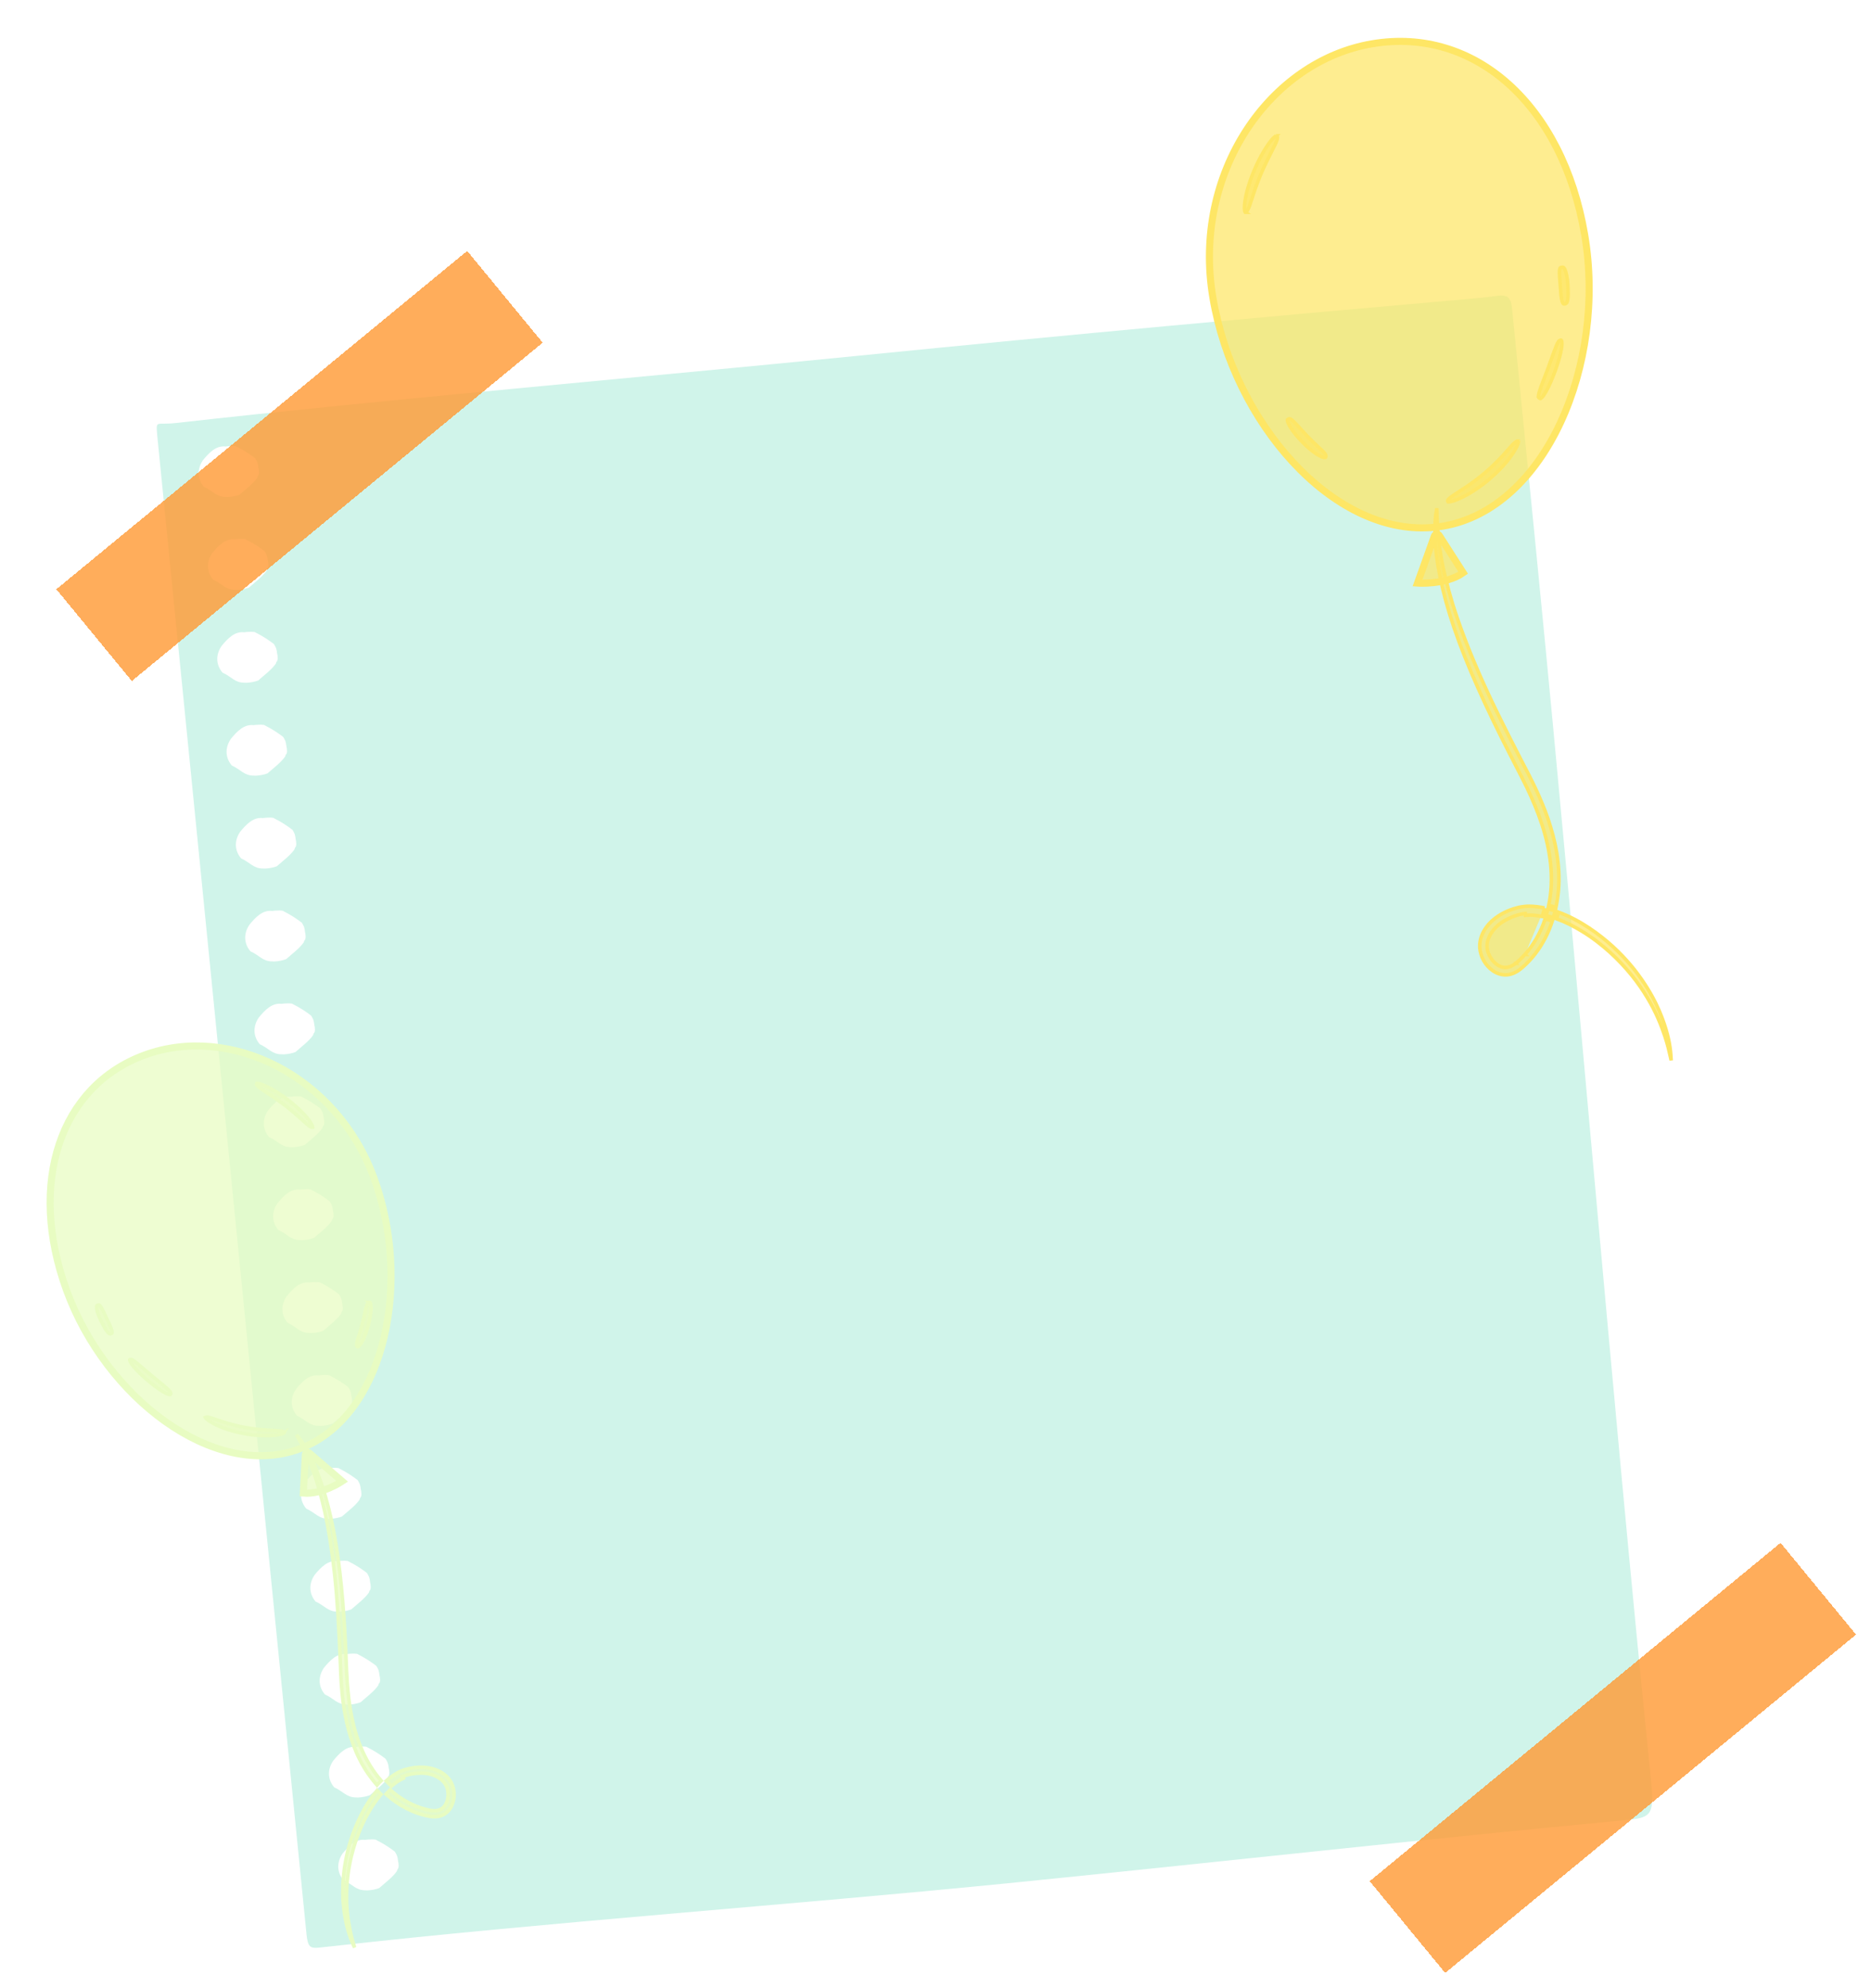 <svg width="530" height="563" viewBox="0 0 530 563" fill="none" xmlns="http://www.w3.org/2000/svg">
<g filter="url(#filter0_d_80_28)">
<path d="M419.207 80.382C357.062 85.856 304.644 90.608 242.536 96.817C182.435 102.822 110.033 109.053 50.031 115.787C44.134 116.512 44.148 114.642 44.548 119.426C58.419 258.152 72.961 405.218 86.832 543.944C87.387 548.698 88.196 547.79 94.124 547.235C154.126 540.5 224.726 535.475 284.843 529.468C340.42 523.918 404.311 516.804 459.917 511.565C467.432 510.861 468.726 510.598 467.719 500.689C456.052 385.329 447.128 273.78 435.757 158.393C435.414 154.891 435.07 151.39 434.727 147.889C432.593 126.274 430.46 104.675 428.295 83.064C427.734 78.248 425.173 79.901 419.221 80.365L419.207 80.382ZM112.584 525.466C112.54 525.659 112.478 525.837 112.401 526.017C111.196 527.732 109.198 529.191 107.415 530.772C107.172 530.857 106.929 530.943 106.669 531.015C106.164 531.156 105.625 531.269 105.082 531.336C104.818 531.361 104.553 531.385 104.304 531.409C104.04 531.433 103.788 531.426 103.534 531.402C100.774 531.425 99.874 529.688 97.303 528.546C97.162 528.387 97.036 528.21 96.909 528.034C96.783 527.857 96.671 527.663 96.56 527.485C96.352 527.112 96.173 526.705 96.056 526.292C95.577 524.703 95.849 523.076 96.64 521.636C96.747 521.437 96.885 521.236 97.007 521.036C98.795 518.842 100.785 516.787 103.468 517.117C103.747 517.075 104.025 517.033 104.307 517.023C104.587 516.996 104.884 516.984 105.167 516.989C105.385 516.969 105.59 516.981 105.795 516.993C106 517.005 106.205 517.018 106.397 517.047C108.835 518.279 110.36 519.314 111.847 520.447C111.96 520.641 112.072 520.834 112.184 521.028C112.281 521.223 112.379 521.434 112.478 521.644C112.615 522.103 112.707 522.581 112.753 523.079C112.953 523.877 113.067 525.091 112.586 525.482L112.584 525.466ZM109.948 499.156C109.903 499.349 109.841 499.527 109.764 499.707C108.559 501.422 106.561 502.881 104.778 504.462C104.535 504.547 104.292 504.633 104.032 504.704C103.527 504.846 102.989 504.959 102.446 505.026C102.181 505.05 101.916 505.075 101.668 505.099C101.403 505.123 101.151 505.115 100.898 505.092C98.138 505.115 97.237 503.378 94.666 502.236C94.525 502.077 94.399 501.9 94.273 501.724C94.146 501.547 94.034 501.353 93.923 501.175C93.716 500.802 93.536 500.395 93.419 499.982C92.941 498.393 93.212 496.766 94.003 495.325C94.11 495.127 94.248 494.926 94.371 494.726C96.159 492.532 98.148 490.477 100.831 490.807C101.11 490.765 101.389 490.723 101.67 490.713C101.95 490.686 102.247 490.674 102.53 490.679C102.748 490.659 102.953 490.671 103.158 490.683C103.364 490.695 103.569 490.707 103.76 490.737C106.198 491.969 107.724 493.004 109.211 494.137C109.323 494.33 109.435 494.524 109.548 494.718C109.645 494.913 109.743 495.124 109.841 495.334C109.978 495.792 110.07 496.271 110.117 496.769C110.317 497.567 110.431 498.781 109.949 499.172L109.948 499.156ZM107.311 472.846C107.266 473.039 107.205 473.217 107.127 473.397C105.922 475.112 103.924 476.571 102.142 478.152C101.899 478.237 101.656 478.323 101.395 478.394C100.891 478.536 100.352 478.649 99.809 478.716C99.544 478.74 99.28 478.765 99.031 478.788C98.766 478.813 98.515 478.805 98.261 478.782C95.501 478.805 94.6 477.067 92.029 475.926C91.889 475.767 91.763 475.59 91.636 475.413C91.51 475.237 91.397 475.043 91.287 474.865C91.079 474.492 90.9 474.085 90.782 473.672C90.304 472.083 90.575 470.456 91.367 469.015C91.474 468.817 91.612 468.615 91.734 468.415C93.522 466.222 95.511 464.167 98.195 464.497C98.473 464.455 98.752 464.413 99.034 464.402C99.315 464.392 99.611 464.364 99.894 464.369C100.112 464.349 100.317 464.361 100.537 464.372C100.743 464.384 100.948 464.396 101.139 464.425C103.577 465.657 105.103 466.692 106.59 467.825C106.702 468.019 106.814 468.212 106.927 468.406C107.024 468.601 107.122 468.812 107.22 469.023C107.357 469.481 107.449 469.959 107.496 470.457C107.696 471.255 107.825 472.468 107.328 472.86L107.311 472.846ZM104.675 446.536C104.63 446.729 104.568 446.907 104.491 447.087C103.286 448.802 101.288 450.261 99.505 451.841C99.262 451.927 99.019 452.013 98.759 452.084C98.254 452.226 97.715 452.339 97.172 452.405C96.908 452.43 96.643 452.455 96.394 452.478C96.13 452.503 95.878 452.495 95.625 452.472C92.864 452.495 91.964 450.757 89.393 449.616C89.252 449.456 89.126 449.28 88.999 449.103C88.873 448.927 88.761 448.733 88.65 448.555C88.442 448.182 88.263 447.774 88.146 447.361C87.667 445.773 87.939 444.146 88.73 442.705C88.837 442.507 88.975 442.305 89.097 442.105C90.885 439.912 92.875 437.857 95.558 438.187C95.837 438.145 96.115 438.103 96.397 438.092C96.677 438.066 96.974 438.054 97.257 438.059C97.475 438.038 97.68 438.051 97.885 438.063C98.091 438.075 98.296 438.087 98.487 438.116C100.925 439.349 102.45 440.384 103.938 441.516C104.066 441.709 104.162 441.904 104.275 442.097C104.371 442.293 104.47 442.503 104.568 442.714C104.705 443.172 104.797 443.65 104.843 444.149C105.044 444.947 105.173 446.159 104.676 446.551L104.675 446.536ZM102.038 420.226C101.993 420.418 101.931 420.597 101.854 420.777C100.649 422.492 98.651 423.951 96.869 425.531C96.626 425.617 96.382 425.702 96.122 425.774C95.618 425.915 95.079 426.029 94.536 426.095C94.271 426.12 94.007 426.145 93.758 426.168C93.493 426.193 93.241 426.185 92.988 426.162C90.228 426.185 89.327 424.447 86.756 423.306C86.616 423.146 86.489 422.97 86.363 422.793C86.237 422.616 86.124 422.423 86.013 422.245C85.806 421.871 85.626 421.464 85.509 421.051C85.031 419.463 85.302 417.835 86.093 416.395C86.2 416.196 86.338 415.995 86.461 415.795C88.249 413.602 90.238 411.547 92.922 411.876C93.2 411.835 93.479 411.793 93.76 411.782C94.04 411.756 94.338 411.744 94.621 411.749C94.838 411.728 95.043 411.74 95.249 411.753C95.454 411.765 95.659 411.777 95.85 411.806C98.288 413.038 99.814 414.073 101.301 415.206C101.413 415.4 101.526 415.594 101.638 415.787C101.735 415.982 101.833 416.193 101.931 416.404C102.068 416.862 102.16 417.34 102.207 417.838C102.407 418.636 102.536 419.849 102.039 420.241L102.038 420.226ZM99.401 393.916C99.357 394.108 99.295 394.287 99.218 394.467C98.013 396.181 96.015 397.641 94.232 399.221C93.989 399.307 93.746 399.392 93.486 399.464C92.981 399.605 92.442 399.719 91.899 399.785C91.635 399.81 91.37 399.835 91.121 399.858C90.857 399.883 90.605 399.875 90.352 399.851C87.591 399.874 86.691 398.137 84.12 396.996C83.978 396.821 83.853 396.659 83.726 396.483C83.6 396.306 83.488 396.113 83.377 395.934C83.169 395.561 82.99 395.154 82.873 394.741C82.394 393.153 82.666 391.525 83.457 390.085C83.564 389.886 83.702 389.685 83.824 389.485C85.612 387.292 87.602 385.236 90.285 385.566C90.564 385.524 90.842 385.483 91.124 385.472C91.404 385.446 91.701 385.434 91.984 385.438C92.202 385.418 92.407 385.43 92.612 385.442C92.817 385.455 93.022 385.467 93.214 385.496C95.652 386.728 97.177 387.763 98.665 388.896C98.792 389.088 98.889 389.283 99.001 389.477C99.098 389.672 99.196 389.883 99.295 390.094C99.432 390.552 99.524 391.03 99.57 391.528C99.77 392.326 99.9 393.539 99.403 393.931L99.401 393.916ZM96.765 367.605C96.72 367.798 96.658 367.977 96.581 368.157C95.376 369.871 93.378 371.331 91.596 372.911C91.352 372.996 91.109 373.082 90.849 373.154C90.344 373.295 89.806 373.408 89.263 373.475C88.998 373.5 88.734 373.524 88.485 373.548C88.22 373.573 87.968 373.565 87.715 373.541C84.955 373.564 84.054 371.827 81.483 370.686C81.343 370.526 81.216 370.349 81.09 370.173C80.963 369.996 80.851 369.802 80.74 369.624C80.532 369.251 80.353 368.844 80.236 368.431C79.758 366.842 80.029 365.215 80.82 363.775C80.927 363.576 81.065 363.375 81.188 363.175C82.976 360.981 84.965 358.926 87.648 359.256C87.927 359.214 88.206 359.172 88.487 359.162C88.767 359.136 89.064 359.123 89.347 359.128C89.565 359.108 89.77 359.12 89.975 359.132C90.181 359.145 90.386 359.157 90.577 359.186C93.015 360.418 94.541 361.453 96.028 362.586C96.156 362.778 96.252 362.973 96.365 363.167C96.462 363.362 96.56 363.573 96.658 363.783C96.795 364.242 96.887 364.72 96.934 365.218C97.134 366.016 97.248 367.23 96.766 367.621L96.765 367.605ZM94.128 341.295C94.083 341.488 94.022 341.666 93.944 341.846C92.739 343.561 90.742 345.02 88.959 346.601C88.716 346.686 88.473 346.772 88.213 346.843C87.708 346.985 87.169 347.098 86.626 347.165C86.361 347.19 86.097 347.214 85.848 347.238C85.584 347.262 85.332 347.255 85.078 347.231C82.318 347.254 81.418 345.517 78.847 344.375C78.706 344.216 78.579 344.039 78.453 343.863C78.327 343.686 78.214 343.492 78.103 343.314C77.896 342.941 77.716 342.534 77.599 342.121C77.121 340.532 77.392 338.905 78.184 337.464C78.29 337.266 78.429 337.065 78.551 336.865C80.339 334.671 82.328 332.616 85.012 332.946C85.29 332.904 85.569 332.862 85.851 332.852C86.131 332.825 86.428 332.813 86.711 332.818C86.928 332.798 87.134 332.81 87.355 332.821C87.56 332.833 87.765 332.845 87.956 332.874C90.394 334.107 91.919 335.142 93.407 336.274C93.519 336.468 93.632 336.662 93.744 336.855C93.841 337.05 93.939 337.261 94.037 337.472C94.174 337.93 94.266 338.408 94.313 338.907C94.513 339.704 94.627 340.919 94.145 341.309L94.128 341.295ZM91.492 314.985C91.447 315.178 91.385 315.356 91.308 315.536C90.103 317.251 88.105 318.71 86.322 320.291C86.079 320.376 85.836 320.462 85.576 320.533C85.071 320.675 84.532 320.788 83.989 320.855C83.725 320.879 83.46 320.904 83.211 320.927C82.947 320.952 82.695 320.944 82.442 320.921C79.681 320.944 78.781 319.206 76.21 318.065C76.069 317.906 75.943 317.729 75.817 317.552C75.69 317.376 75.578 317.182 75.467 317.004C75.259 316.631 75.08 316.224 74.963 315.811C74.484 314.222 74.756 312.595 75.547 311.154C75.654 310.956 75.792 310.754 75.915 310.554C77.703 308.361 79.692 306.306 82.375 306.636C82.654 306.594 82.933 306.552 83.214 306.541C83.494 306.515 83.791 306.503 84.074 306.508C84.292 306.488 84.497 306.5 84.718 306.511C84.923 306.523 85.128 306.535 85.319 306.564C87.758 307.796 89.283 308.831 90.77 309.964C90.898 310.156 90.995 310.352 91.107 310.545C91.204 310.74 91.302 310.951 91.4 311.162C91.537 311.62 91.629 312.098 91.676 312.596C91.876 313.394 91.99 314.609 91.509 314.999L91.492 314.985ZM88.855 288.675C88.81 288.868 88.749 289.046 88.671 289.226C87.466 290.941 85.468 292.4 83.686 293.98C83.443 294.066 83.2 294.152 82.939 294.223C82.435 294.365 81.896 294.478 81.353 294.544C81.088 294.569 80.824 294.594 80.575 294.617C80.326 294.641 80.058 294.634 79.805 294.611C77.045 294.634 76.144 292.896 73.573 291.755C73.433 291.595 73.306 291.419 73.18 291.242C73.053 291.066 72.941 290.872 72.83 290.694C72.623 290.321 72.443 289.913 72.326 289.5C71.848 287.912 72.119 286.285 72.91 284.844C73.017 284.646 73.155 284.444 73.278 284.244C75.066 282.051 77.055 279.996 79.739 280.326C80.017 280.284 80.296 280.242 80.577 280.231C80.857 280.205 81.154 280.193 81.438 280.198C81.655 280.177 81.861 280.19 82.081 280.2C82.287 280.213 82.492 280.225 82.683 280.254C85.121 281.486 86.646 282.521 88.134 283.654C88.246 283.848 88.358 284.041 88.471 284.235C88.567 284.43 88.666 284.641 88.764 284.851C88.901 285.31 88.993 285.788 89.039 286.286C89.24 287.084 89.369 288.297 88.872 288.689L88.855 288.675ZM86.218 262.365C86.174 262.557 86.112 262.736 86.035 262.916C84.83 264.631 82.832 266.09 81.049 267.67C80.806 267.756 80.563 267.841 80.303 267.913C79.798 268.054 79.259 268.168 78.716 268.234C78.452 268.259 78.187 268.284 77.938 268.307C77.674 268.332 77.422 268.324 77.168 268.301C74.408 268.324 73.508 266.586 70.937 265.445C70.796 265.285 70.67 265.109 70.543 264.932C70.417 264.755 70.305 264.562 70.194 264.384C69.986 264.011 69.807 263.603 69.69 263.19C69.211 261.602 69.483 259.974 70.274 258.534C70.381 258.336 70.519 258.134 70.641 257.934C72.429 255.741 74.419 253.686 77.102 254.015C77.381 253.974 77.659 253.932 77.941 253.921C78.221 253.895 78.518 253.883 78.801 253.888C79.019 253.867 79.224 253.88 79.445 253.89C79.65 253.902 79.855 253.915 80.046 253.944C82.484 255.176 84.01 256.211 85.497 257.344C85.609 257.538 85.722 257.731 85.834 257.925C85.931 258.12 86.029 258.331 86.127 258.541C86.264 259 86.356 259.478 86.403 259.976C86.603 260.774 86.717 261.988 86.235 262.379L86.218 262.365ZM83.582 236.055C83.537 236.247 83.475 236.426 83.398 236.606C82.193 238.321 80.195 239.78 78.412 241.36C78.169 241.446 77.926 241.531 77.666 241.603C77.161 241.744 76.623 241.858 76.08 241.924C75.815 241.949 75.55 241.974 75.302 241.997C75.053 242.02 74.785 242.014 74.532 241.991C71.772 242.013 70.871 240.276 68.3 239.135C68.16 238.975 68.033 238.799 67.907 238.622C67.78 238.445 67.668 238.252 67.557 238.074C67.35 237.7 67.17 237.293 67.053 236.88C66.575 235.292 66.846 233.664 67.637 232.224C67.744 232.025 67.882 231.824 68.005 231.624C69.793 229.431 71.782 227.375 74.465 227.705C74.744 227.663 75.023 227.622 75.304 227.611C75.584 227.585 75.881 227.573 76.164 227.578C76.382 227.557 76.587 227.569 76.793 227.582C76.998 227.594 77.203 227.606 77.394 227.635C79.832 228.867 81.358 229.902 82.845 231.035C82.973 231.227 83.07 231.422 83.182 231.616C83.279 231.811 83.377 232.022 83.475 232.233C83.612 232.691 83.704 233.169 83.751 233.667C83.951 234.465 84.065 235.68 83.583 236.07L83.582 236.055ZM80.945 209.744C80.9 209.937 80.839 210.116 80.761 210.296C79.556 212.01 77.558 213.47 75.776 215.05C75.533 215.136 75.29 215.221 75.029 215.293C74.525 215.434 73.986 215.547 73.443 215.614C73.178 215.639 72.914 215.663 72.665 215.687C72.4 215.712 72.149 215.704 71.895 215.68C69.135 215.703 68.235 213.966 65.663 212.825C65.523 212.665 65.397 212.488 65.27 212.312C65.144 212.135 65.031 211.941 64.921 211.763C64.713 211.39 64.534 210.983 64.416 210.57C63.938 208.981 64.209 207.354 65.001 205.914C65.108 205.715 65.246 205.514 65.368 205.314C67.156 203.12 69.145 201.065 71.829 201.395C72.108 201.353 72.386 201.311 72.668 201.301C72.948 201.275 73.245 201.262 73.528 201.267C73.746 201.247 73.951 201.259 74.171 201.27C74.377 201.282 74.582 201.294 74.773 201.324C77.211 202.556 78.737 203.591 80.224 204.724C80.336 204.917 80.448 205.111 80.561 205.305C80.658 205.5 80.756 205.71 80.854 205.921C80.991 206.379 81.083 206.858 81.13 207.356C81.33 208.154 81.459 209.366 80.962 209.759L80.945 209.744ZM78.309 183.434C78.264 183.627 78.202 183.805 78.125 183.985C76.92 185.7 74.922 187.159 73.139 188.74C72.896 188.825 72.653 188.911 72.393 188.982C71.888 189.124 71.35 189.237 70.806 189.304C70.542 189.329 70.277 189.353 70.028 189.377C69.764 189.401 69.512 189.394 69.259 189.37C66.498 189.393 65.598 187.656 63.027 186.514C62.886 186.355 62.76 186.178 62.633 186.002C62.507 185.825 62.395 185.631 62.284 185.453C62.076 185.08 61.897 184.673 61.78 184.26C61.301 182.671 61.573 181.044 62.364 179.604C62.471 179.405 62.609 179.204 62.732 179.004C64.519 176.81 66.509 174.755 69.192 175.085C69.471 175.043 69.749 175.001 70.031 174.991C70.311 174.964 70.608 174.952 70.891 174.957C71.109 174.937 71.314 174.949 71.535 174.96C71.74 174.972 71.945 174.984 72.136 175.013C74.575 176.246 76.1 177.281 77.587 178.413C77.7 178.607 77.812 178.801 77.924 178.994C78.021 179.189 78.119 179.4 78.217 179.611C78.355 180.069 78.446 180.547 78.493 181.046C78.693 181.843 78.807 183.058 78.326 183.448L78.309 183.434ZM75.672 157.124C75.627 157.317 75.566 157.495 75.488 157.675C74.283 159.39 72.285 160.849 70.503 162.43C70.26 162.515 70.016 162.601 69.756 162.672C69.252 162.814 68.713 162.927 68.17 162.994C67.905 163.018 67.641 163.043 67.392 163.066C67.127 163.091 66.875 163.083 66.622 163.06C63.862 163.083 62.961 161.346 60.39 160.204C60.25 160.045 60.123 159.868 59.997 159.691C59.87 159.515 59.758 159.321 59.647 159.143C59.44 158.77 59.26 158.363 59.143 157.95C58.665 156.361 58.936 154.734 59.727 153.293C59.834 153.095 59.972 152.893 60.095 152.694C61.883 150.5 63.872 148.445 66.556 148.775C66.834 148.733 67.113 148.691 67.394 148.681C67.674 148.654 67.972 148.642 68.254 148.647C68.472 148.627 68.678 148.639 68.898 148.65C69.103 148.662 69.309 148.674 69.5 148.703C71.938 149.935 73.463 150.97 74.951 152.103C75.063 152.297 75.175 152.491 75.288 152.684C75.384 152.879 75.483 153.09 75.581 153.301C75.718 153.759 75.81 154.237 75.856 154.735C76.057 155.533 76.186 156.746 75.689 157.138L75.672 157.124ZM73.035 130.814C72.991 131.007 72.929 131.185 72.852 131.365C71.647 133.08 69.649 134.539 67.866 136.119C67.623 136.205 67.38 136.291 67.12 136.362C66.615 136.504 66.076 136.617 65.533 136.683C65.269 136.708 65.004 136.733 64.755 136.756C64.506 136.78 64.239 136.773 63.986 136.75C61.225 136.773 60.325 135.035 57.754 133.894C57.613 133.735 57.487 133.558 57.36 133.381C57.234 133.205 57.122 133.011 57.011 132.833C56.803 132.46 56.624 132.053 56.507 131.639C56.028 130.051 56.3 128.424 57.091 126.983C57.198 126.785 57.336 126.583 57.458 126.383C59.246 124.19 61.236 122.135 63.919 122.465C64.198 122.423 64.476 122.381 64.758 122.37C65.039 122.36 65.335 122.332 65.618 122.337C65.836 122.317 66.041 122.329 66.246 122.341C66.451 122.353 66.656 122.365 66.848 122.395C69.286 123.627 70.811 124.662 72.299 125.795C72.426 125.987 72.523 126.182 72.635 126.376C72.732 126.571 72.83 126.781 72.929 126.992C73.066 127.45 73.158 127.929 73.204 128.427C73.404 129.225 73.534 130.437 73.037 130.83L73.035 130.814Z" fill="#D0F4EA"/>
</g>
<g filter="url(#filter1_d_80_28)">
<path d="M437.522 253.167C436.139 252.866 434.685 252.68 433.15 252.67C432.165 252.67 431.15 252.795 430.094 253.019C429.102 253.265 428.109 253.588 427.149 253.996C425.22 254.816 423.323 255.998 421.768 257.709C420.241 259.435 419.046 261.68 419.169 264.347C419.352 266.924 420.633 269.355 422.88 270.952C423.986 271.725 425.436 272.223 426.925 272.101C428.425 271.978 429.745 271.234 430.794 270.402C432.863 268.685 434.623 266.694 436.146 264.382C437.646 262.104 438.84 259.574 439.725 256.87C439.056 256.649 438.376 256.451 437.685 256.28C436.424 260.09 434.487 263.544 431.97 266.338M437.522 253.167L436.861 255.579C435.29 255.255 433.679 255.099 432.119 255.242L432.076 254.744C432.075 254.744 432.075 254.744 432.075 254.744C430.238 254.906 428.158 255.672 426.426 256.646C424.636 257.609 423.01 259.116 422.073 260.869C421.132 262.63 420.876 264.671 421.905 266.62C422.338 267.552 423.02 268.414 423.82 269.035C424.616 269.654 425.573 270.065 426.545 270.007C427.478 269.976 428.422 269.589 429.346 268.857M437.522 253.167C437.37 253.82 437.199 254.464 437.009 255.099L437.522 253.167ZM431.97 266.338C431.16 267.246 430.23 268.166 429.346 268.857M431.97 266.338C431.97 266.338 431.97 266.338 431.969 266.339L431.598 266.004L431.971 266.337C431.971 266.337 431.97 266.337 431.97 266.338ZM429.346 268.857C429.346 268.858 429.346 268.858 429.345 268.858L429.037 268.464L429.347 268.857C429.347 268.857 429.347 268.857 429.346 268.857ZM448.009 259.689C445.855 258.393 443.501 257.17 440.969 256.244C441.154 255.622 441.324 254.993 441.478 254.356C442.265 254.652 443.029 254.969 443.773 255.292C446.882 256.673 449.564 258.362 451.962 260.093C456.755 263.565 460.303 267.28 463.035 270.711C468.452 277.674 470.683 283.456 471.927 287.568C473.144 291.708 473.291 294.33 473.39 296.211L473.392 296.239L473.396 296.268L473.397 296.271C473.397 296.288 473.397 296.305 473.397 296.322C473.344 296.091 473.29 295.844 473.232 295.579C472.899 294.072 472.446 292.013 471.611 289.494L471.611 289.493C470.603 286.458 469.137 282.709 466.65 278.603C464.211 274.49 460.77 270.025 456.071 265.744L456.069 265.743C453.715 263.621 451.059 261.527 448.009 259.69L448.009 259.689ZM441.475 248.118C441.332 249.791 441.091 251.435 440.752 253.035C440.089 252.81 439.408 252.603 438.707 252.422C440.347 244.669 439.147 236.703 436.782 229.5C435.594 225.872 434.113 222.396 432.512 219.043L432.51 219.04C431.518 216.994 430.463 214.956 429.422 212.944C428.778 211.702 428.14 210.469 427.525 209.25L427.524 209.248C420.974 196.448 415.537 184.488 411.961 173.996L411.96 173.995C408.373 163.524 406.715 154.548 406.487 148.298C406.443 145.134 406.503 142.723 406.816 141.145L406.818 141.133L406.82 141.12C406.885 140.672 406.948 140.288 407.006 139.968C407.027 140.185 407.044 140.447 407.057 140.764C407.067 141.028 407.07 141.337 407.073 141.693C407.081 142.583 407.091 143.765 407.231 145.262C407.315 147.365 407.626 150.134 408.215 153.711L408.216 153.713C408.825 157.309 409.863 161.748 411.507 167.14L411.508 167.144C413.198 172.531 415.542 178.867 418.76 186.255C421.966 193.663 426.137 202.091 431.171 211.804L431.172 211.807C433.715 216.632 436.441 221.95 438.514 227.97C440.555 233.983 442.047 240.78 441.475 248.118ZM440.531 254.016C440.378 254.657 440.209 255.291 440.023 255.915C439.356 255.695 438.676 255.497 437.986 255.324C438.174 254.691 438.343 254.049 438.494 253.4C439.191 253.581 439.869 253.789 440.531 254.016Z" fill="#FEE665" fill-opacity="0.72" stroke="#FEE665"/>
<path d="M448.897 62.517C455.119 99.263 437.789 140.107 408.694 145.033C407.555 145.226 406.405 145.358 405.263 145.44C377.323 147.367 349.56 115.646 343.584 80.346C337.608 45.047 359.617 13.323 388.697 8.4C417.777 3.477 442.676 25.77 448.897 62.517Z" fill="#FEE665" fill-opacity="0.72" stroke="#FEE665" stroke-width="2" stroke-miterlimit="10"/>
<path d="M406.317 147.827L401.541 161.146C401.541 161.146 409.451 161.754 414.475 158.227L407.7 147.672C407.354 147.129 406.531 147.221 406.317 147.827Z" fill="#FEE665" fill-opacity="0.72" stroke="#FEE665" stroke-width="2" stroke-miterlimit="10"/>
<path d="M352.957 56.008L352.956 56.009C352.824 56.09 352.753 56.105 352.727 56.108C352.719 56.099 352.706 56.081 352.69 56.05C352.633 55.946 352.574 55.751 352.54 55.428C352.507 55.113 352.501 54.71 352.528 54.212C352.668 52.226 353.349 48.916 355.13 44.615L355.131 44.613C356.424 41.461 357.95 38.728 359.26 36.876C359.918 35.946 360.508 35.259 360.974 34.851C361.21 34.645 361.387 34.534 361.503 34.489C361.524 34.48 361.54 34.475 361.551 34.472C361.774 34.621 361.836 34.693 361.865 34.792C361.903 34.923 361.911 35.222 361.643 35.902L361.64 35.911L361.637 35.92C361.422 36.531 361.006 37.349 360.379 38.582C360.314 38.711 360.246 38.843 360.176 38.98C359.444 40.422 358.484 42.338 357.327 44.944L357.327 44.944L357.323 44.951C355.967 48.145 355.205 50.501 354.668 52.163C354.477 52.755 354.314 53.26 354.163 53.683L354.163 53.683L354.159 53.692C353.593 55.381 353.282 55.81 352.957 56.008ZM352.738 56.117C352.738 56.117 352.736 56.117 352.732 56.113C352.736 56.115 352.738 56.117 352.738 56.117ZM361.577 34.467C361.577 34.467 361.576 34.468 361.573 34.468C361.576 34.467 361.577 34.467 361.577 34.467Z" fill="#FEE665" fill-opacity="0.72" stroke="#FEE665"/>
<path d="M429.115 121.336C429.328 121.159 429.497 121.048 429.642 120.979L429.913 120.917C430.035 120.89 430.105 120.889 430.141 120.892C430.143 120.906 430.145 120.926 430.146 120.952C430.151 121.092 430.114 121.326 429.993 121.676C429.875 122.017 429.69 122.438 429.428 122.941C428.367 124.934 426.114 128.077 422.093 131.53L422.093 131.53L422.09 131.533C419.164 134.078 416.139 135.945 413.804 137.038C412.634 137.586 411.657 137.931 410.964 138.074C410.613 138.147 410.37 138.161 410.223 138.143C410.201 138.14 410.184 138.137 410.17 138.135C410.069 137.907 410.06 137.822 410.094 137.722C410.145 137.57 410.339 137.283 411.008 136.798L411.016 136.793L411.023 136.787C411.459 136.446 412.054 136.06 412.862 135.536C413.26 135.277 413.71 134.986 414.218 134.649C415.736 133.661 417.76 132.312 420.239 130.264L420.239 130.264L420.242 130.261C423.583 127.461 425.537 125.24 426.853 123.745C427.145 123.413 427.405 123.117 427.643 122.858L427.643 122.859L427.65 122.85C428.297 122.11 428.754 121.638 429.115 121.336ZM430.132 120.86C430.132 120.86 430.133 120.862 430.135 120.866C430.132 120.863 430.132 120.861 430.132 120.86ZM410.132 138.123C410.132 138.123 410.135 138.124 410.139 138.126C410.134 138.124 410.132 138.123 410.132 138.123Z" fill="#FEE665" fill-opacity="0.72" stroke="#FEE665"/>
<path d="M441.904 92.389L441.921 92.383L441.937 92.376C442.096 92.31 442.176 92.315 442.203 92.32L442.203 92.32C442.215 92.323 442.239 92.328 442.277 92.386C442.384 92.549 442.48 92.952 442.436 93.717C442.35 95.2 441.765 97.626 440.569 100.953C439.684 103.355 438.738 105.506 437.889 106.986C437.461 107.731 437.074 108.277 436.749 108.6C436.586 108.763 436.464 108.844 436.384 108.877C436.356 108.889 436.34 108.892 436.331 108.893C436.047 108.761 435.944 108.692 435.885 108.6C435.835 108.519 435.761 108.322 435.853 107.792L435.853 107.792L435.854 107.786C435.937 107.262 436.173 106.505 436.599 105.34C436.909 104.491 437.311 103.449 437.811 102.15C437.994 101.677 438.189 101.17 438.398 100.626L438.398 100.626L438.4 100.62C438.902 99.26 439.312 98.12 439.657 97.164C440.172 95.736 440.54 94.715 440.844 93.975C441.365 92.71 441.627 92.483 441.904 92.389ZM436.325 108.893C436.325 108.893 436.327 108.893 436.329 108.894C436.326 108.894 436.325 108.893 436.325 108.893Z" fill="#FEE665" fill-opacity="0.72" stroke="#FEE665"/>
<path d="M443.602 81.969L443.469 82.02C443.14 82.147 442.994 82.106 442.918 82.062C442.819 82.003 442.677 81.843 442.539 81.433C442.264 80.61 442.135 79.194 442.008 77.118L442.008 77.117C441.97 76.521 441.922 75.959 441.877 75.433C441.804 74.59 441.74 73.842 441.739 73.205C441.738 72.694 441.781 72.322 441.867 72.075C441.946 71.849 442.035 71.793 442.115 71.771C442.417 71.695 442.582 71.666 442.714 71.686C442.803 71.699 442.924 71.741 443.088 71.969C443.448 72.493 443.898 73.77 444.122 76.576C444.247 78.903 444.21 80.244 444.056 81.038C443.98 81.43 443.882 81.652 443.789 81.785C443.734 81.864 443.674 81.922 443.602 81.969Z" fill="#FEE665" fill-opacity="0.72" stroke="#FEE665"/>
<path d="M369.092 121.361L369.092 121.361L369.09 121.358C367.496 119.758 366.205 118.144 365.438 116.865C365.051 116.22 364.816 115.691 364.728 115.307C364.684 115.116 364.684 114.993 364.698 114.924C364.704 114.893 364.711 114.879 364.714 114.875C364.715 114.872 364.716 114.872 364.718 114.87L364.724 114.866L364.73 114.861C364.976 114.682 365.102 114.615 365.22 114.602C365.313 114.591 365.496 114.608 365.849 114.87L365.849 114.87L365.858 114.876C366.221 115.135 366.689 115.606 367.412 116.392C367.646 116.647 367.906 116.933 368.195 117.25C368.778 117.892 369.478 118.663 370.325 119.568L370.325 119.568L370.33 119.573C371.405 120.692 372.304 121.546 373.034 122.223C373.229 122.404 373.411 122.571 373.579 122.726C374.048 123.156 374.416 123.495 374.703 123.791L374.703 123.791L374.707 123.795C375.507 124.601 375.592 124.921 375.579 125.208C375.568 125.382 375.532 125.471 375.506 125.512C375.487 125.542 375.464 125.562 375.412 125.577C375.26 125.62 374.919 125.597 374.294 125.332C373.11 124.82 371.265 123.573 369.092 121.361Z" fill="#FEE665" fill-opacity="0.72" stroke="#FEE665"/>
</g>
<g filter="url(#filter2_d_80_28)">
<path d="M109.388 500.418C110.286 499.617 111.283 498.871 112.412 498.219C113.149 497.799 113.964 497.459 114.853 497.177C115.704 496.937 116.587 496.755 117.483 496.651C119.283 496.443 121.211 496.519 123.107 497.138C124.99 497.782 126.838 498.953 127.88 500.997C128.84 503.002 128.917 505.365 127.916 507.516C127.419 508.562 126.549 509.548 125.39 510.088C124.222 510.631 122.922 510.639 121.78 510.462C119.489 510.056 117.312 509.312 115.177 508.224C113.092 507.162 111.126 505.785 109.315 504.149C109.696 503.728 110.094 503.319 110.508 502.922C113.091 505.24 116.026 507.004 119.116 508.029C120.119 508.367 121.22 508.663 122.188 508.806C123.21 508.962 124.102 508.849 124.835 508.464C125.612 508.081 126.166 507.345 126.505 506.527C126.845 505.706 126.991 504.753 126.917 503.853C126.855 501.915 125.77 500.468 124.29 499.535C122.819 498.607 120.932 498.166 119.157 498.208C117.427 498.218 115.519 498.533 114.053 499.205C114.053 499.205 114.052 499.205 114.052 499.205L114.26 499.66C113.042 500.213 111.91 501.005 110.878 501.906L109.388 500.418ZM109.388 500.418C109.753 500.812 110.128 501.193 110.512 501.562M98.173 541.123C98.912 544.257 99.765 546.203 100.456 547.614C100.064 546.348 99.544 544.644 99.109 542.468L99.109 542.467C98.566 539.741 98.061 536.278 98.174 532.107C98.249 527.951 98.928 523.099 100.638 517.846L100.639 517.843C101.504 515.229 102.611 512.505 104.125 509.805L104.125 509.805C105.185 507.916 106.426 505.997 107.924 504.22C107.55 503.86 107.183 503.49 106.823 503.109C106.375 503.65 105.951 504.196 105.543 504.741C103.794 507.112 102.499 509.533 101.434 511.866C99.312 516.537 98.232 520.855 97.645 524.612C96.549 532.181 97.347 537.492 98.173 541.123ZM104.198 498.265C105.009 499.442 105.878 500.558 106.8 501.602C107.177 501.181 107.571 500.764 107.989 500.357C103.439 495.208 100.932 488.692 99.626 482.255C98.964 479.005 98.588 475.743 98.356 472.524L98.356 472.521C98.227 470.551 98.147 468.559 98.069 466.593C98.021 465.38 97.973 464.176 97.914 462.994L97.914 462.992C97.359 450.524 96.327 439.171 94.521 429.725L94.52 429.724C92.732 420.29 90.131 412.813 87.623 408.007C86.298 405.601 85.22 403.815 84.312 402.764L84.304 402.755L84.296 402.745C84.197 402.617 84.103 402.498 84.014 402.387C84.033 402.426 84.054 402.466 84.075 402.507C84.18 402.708 84.309 402.941 84.459 403.21C84.835 403.885 85.338 404.786 85.876 405.976C86.717 407.602 87.672 409.827 88.763 412.779L88.764 412.781C89.85 415.758 90.973 419.555 92.049 424.331L92.05 424.335C93.088 429.128 94.04 434.915 94.785 441.873C95.547 448.84 96.019 456.991 96.392 466.48L96.392 466.484C96.546 471.215 96.772 476.393 97.792 481.819C98.833 487.226 100.624 492.985 104.198 498.265Z" fill="#E8FCC2" fill-opacity="0.75" stroke="#E8FCC2"/>
<path d="M18.857 361.472C29.94 391.864 60.55 415.237 84.614 406.461C85.557 406.117 86.48 405.723 87.377 405.295C109.283 394.753 116.607 358.902 105.96 329.707C95.312 300.511 65.088 286.028 41.037 294.8C16.985 303.571 7.773 331.079 18.857 361.472Z" fill="#E8FCC2" fill-opacity="0.75" stroke="#E8FCC2" stroke-width="2" stroke-miterlimit="10"/>
<path d="M87.608 407.548L96.929 415.545C96.929 415.545 91.223 419.4 85.919 418.897L86.498 408.025C86.525 407.466 87.186 407.182 87.608 407.548Z" fill="#E8FCC2" fill-opacity="0.75" stroke="#E8FCC2" stroke-width="2" stroke-miterlimit="10"/>
<path d="M88.441 315.304L88.443 315.304C88.517 315.307 88.565 315.301 88.594 315.296C88.594 315.294 88.594 315.291 88.594 315.289C88.591 315.198 88.556 315.034 88.444 314.78C88.336 314.533 88.169 314.229 87.937 313.867C86.983 312.435 85.054 310.236 81.868 307.76L81.867 307.759C79.541 305.939 77.221 304.535 75.442 303.703C74.549 303.285 73.814 303.022 73.295 302.916C73.032 302.862 72.859 302.856 72.763 302.87C72.76 302.871 72.757 302.871 72.755 302.871C72.665 303.055 72.66 303.115 72.675 303.174C72.697 303.267 72.805 303.484 73.296 303.88L73.303 303.886L73.31 303.892C73.731 304.258 74.392 304.694 75.397 305.357C75.501 305.425 75.608 305.496 75.719 305.569C76.891 306.342 78.439 307.376 80.432 308.846L80.432 308.846L80.438 308.851C82.836 310.679 84.425 312.134 85.544 313.157C85.942 313.521 86.281 313.831 86.575 314.083L86.575 314.083L86.582 314.09C87.738 315.123 88.139 315.295 88.441 315.304ZM88.591 315.333C88.591 315.333 88.591 315.333 88.592 315.333L88.591 315.333ZM72.716 302.88C72.716 302.88 72.716 302.88 72.718 302.879C72.716 302.88 72.716 302.88 72.716 302.88Z" fill="#E8FCC2" fill-opacity="0.75" stroke="#E8FCC2"/>
<path d="M59.023 397.417C58.795 397.375 58.627 397.365 58.496 397.374L58.272 397.441C58.22 397.457 58.183 397.472 58.156 397.484C58.21 397.582 58.331 397.733 58.562 397.935C58.794 398.14 59.112 398.375 59.523 398.641C61.172 399.684 64.213 401.085 68.722 401.962L68.722 401.962L68.725 401.963C72.019 402.626 75.097 402.735 77.321 402.558C78.437 402.469 79.317 402.31 79.894 402.123C80.187 402.028 80.369 401.937 80.463 401.866C80.465 401.865 80.468 401.863 80.469 401.862C80.449 401.68 80.422 401.637 80.376 401.596C80.288 401.518 80.037 401.386 79.326 401.307L79.317 401.306L79.307 401.305C78.835 401.235 78.225 401.2 77.393 401.152C76.981 401.128 76.515 401.101 75.985 401.065C74.414 400.971 72.305 400.822 69.552 400.341L69.552 400.341L69.549 400.34C65.82 399.661 63.387 398.823 61.753 398.26C61.391 398.135 61.068 398.024 60.779 397.931L60.779 397.931L60.768 397.927C59.962 397.647 59.419 397.488 59.023 397.417ZM58.129 397.422C58.129 397.422 58.129 397.423 58.129 397.424L58.129 397.422ZM80.511 401.825C80.511 401.825 80.509 401.827 80.507 401.83C80.51 401.827 80.511 401.825 80.511 401.825Z" fill="#E8FCC2" fill-opacity="0.75" stroke="#E8FCC2"/>
<path d="M36.97 381.07L36.953 381.073L36.935 381.075C36.8 381.092 36.754 381.125 36.747 381.13C36.746 381.134 36.742 381.145 36.741 381.167C36.732 381.313 36.821 381.643 37.182 382.2C37.879 383.273 39.355 384.847 41.685 386.842C43.382 388.273 45.016 389.487 46.288 390.237C46.929 390.614 47.449 390.856 47.824 390.958C48.013 391.009 48.131 391.016 48.193 391.008C48.199 391.008 48.204 391.007 48.208 391.006C48.355 390.797 48.389 390.718 48.392 390.647C48.395 390.589 48.378 390.424 48.086 390.069L48.086 390.069L48.081 390.064C47.798 389.71 47.3 389.244 46.477 388.548C45.88 388.041 45.13 387.428 44.195 386.663C43.854 386.384 43.489 386.086 43.098 385.765L43.097 385.765L43.093 385.76C42.128 384.948 41.329 384.265 40.658 383.691C39.658 382.836 38.944 382.225 38.398 381.799C37.46 381.067 37.187 381.028 36.97 381.07Z" fill="#E8FCC2" fill-opacity="0.75" stroke="#E8FCC2"/>
<path d="M31.012 373.755C31.076 373.786 31.137 373.802 31.201 373.807L31.317 373.789C31.608 373.745 31.678 373.658 31.703 373.616C31.741 373.55 31.782 373.388 31.711 373.025C31.567 372.296 31.061 371.182 30.264 369.558L30.264 369.557C30.035 369.087 29.829 368.641 29.638 368.225C29.331 367.56 29.061 366.973 28.789 366.494C28.571 366.109 28.384 365.855 28.221 365.714C28.076 365.587 28.007 365.594 27.965 365.605C27.703 365.678 27.579 365.724 27.499 365.786C27.455 365.821 27.389 365.887 27.364 366.115C27.319 366.646 27.521 367.789 28.555 369.999C29.46 371.807 30.061 372.797 30.512 373.323C30.734 373.582 30.896 373.7 31.012 373.755Z" fill="#E8FCC2" fill-opacity="0.75" stroke="#E8FCC2"/>
<path d="M104.263 371.582L104.263 371.582L104.264 371.579C104.777 369.691 105.058 367.925 105.087 366.637C105.102 365.987 105.052 365.495 104.956 365.178C104.895 364.971 104.838 364.906 104.816 364.889C104.555 364.859 104.448 364.865 104.372 364.898C104.318 364.921 104.196 364.996 104.047 365.337L104.047 365.337L104.042 365.347C103.882 365.69 103.734 366.239 103.525 367.144C103.458 367.436 103.385 367.763 103.303 368.127C103.139 368.861 102.941 369.744 102.691 370.791L102.691 370.791L102.689 370.798C102.358 372.105 102.046 373.137 101.786 373.962C101.716 374.183 101.65 374.388 101.59 374.577C101.422 375.102 101.29 375.514 101.201 375.858L101.201 375.858L101.199 375.863C100.943 376.811 101.023 377.065 101.141 377.251C101.219 377.371 101.277 377.414 101.301 377.426C101.314 377.433 101.323 377.437 101.354 377.429C101.463 377.403 101.698 377.255 102.054 376.789C102.721 375.903 103.575 374.179 104.263 371.582ZM104.807 364.883C104.807 364.883 104.809 364.885 104.814 364.886C104.809 364.883 104.807 364.883 104.807 364.883Z" fill="#E8FCC2" fill-opacity="0.75" stroke="#E8FCC2"/>
</g>
<g filter="url(#filter3_d_80_28)">
<rect x="15.962" y="162.908" width="150.749" height="33.644" transform="rotate(-39.468 15.962 162.908)" fill="#FF9933" fill-opacity="0.8" shape-rendering="crispEdges"/>
</g>
<g filter="url(#filter4_d_80_28)">
<rect x="388" y="528.823" width="150.749" height="33.644" transform="rotate(-39.468 388 528.823)" fill="#FF9933" fill-opacity="0.8" shape-rendering="crispEdges"/>
</g>
<defs>
<filter id="filter0_d_80_28" x="40.398" y="79.714" width="431.619" height="475.977" filterUnits="userSpaceOnUse" color-interpolation-filters="sRGB">
<feFlood flood-opacity="0" result="BackgroundImageFix"/>
<feColorMatrix in="SourceAlpha" type="matrix" values="0 0 0 0 0 0 0 0 0 0 0 0 0 0 0 0 0 0 127 0" result="hardAlpha"/>
<feOffset dy="4"/>
<feGaussianBlur stdDeviation="2"/>
<feComposite in2="hardAlpha" operator="out"/>
<feColorMatrix type="matrix" values="0 0 0 0 0 0 0 0 0 0 0 0 0 0 0 0 0 0 0.25 0"/>
<feBlend mode="normal" in2="BackgroundImageFix" result="effect1_dropShadow_80_28"/>
<feBlend mode="normal" in="SourceGraphic" in2="effect1_dropShadow_80_28" result="shape"/>
</filter>
<filter id="filter1_d_80_28" x="337.601" y="6.72" width="140.296" height="300.145" filterUnits="userSpaceOnUse" color-interpolation-filters="sRGB">
<feFlood flood-opacity="0" result="BackgroundImageFix"/>
<feColorMatrix in="SourceAlpha" type="matrix" values="0 0 0 0 0 0 0 0 0 0 0 0 0 0 0 0 0 0 127 0" result="hardAlpha"/>
<feOffset dy="4"/>
<feGaussianBlur stdDeviation="2"/>
<feComposite in2="hardAlpha" operator="out"/>
<feColorMatrix type="matrix" values="0 0 0 0 0 0 0 0 0 0 0 0 0 0 0 0 0 0 0.25 0"/>
<feBlend mode="normal" in2="BackgroundImageFix" result="effect1_dropShadow_80_28"/>
<feBlend mode="normal" in="SourceGraphic" in2="effect1_dropShadow_80_28" result="shape"/>
</filter>
<filter id="filter2_d_80_28" x="9.206" y="291.255" width="123.928" height="267.141" filterUnits="userSpaceOnUse" color-interpolation-filters="sRGB">
<feFlood flood-opacity="0" result="BackgroundImageFix"/>
<feColorMatrix in="SourceAlpha" type="matrix" values="0 0 0 0 0 0 0 0 0 0 0 0 0 0 0 0 0 0 127 0" result="hardAlpha"/>
<feOffset dy="4"/>
<feGaussianBlur stdDeviation="2"/>
<feComposite in2="hardAlpha" operator="out"/>
<feColorMatrix type="matrix" values="0 0 0 0 0 0 0 0 0 0 0 0 0 0 0 0 0 0 0.25 0"/>
<feBlend mode="normal" in2="BackgroundImageFix" result="effect1_dropShadow_80_28"/>
<feBlend mode="normal" in="SourceGraphic" in2="effect1_dropShadow_80_28" result="shape"/>
</filter>
<filter id="filter3_d_80_28" x="11.962" y="67.086" width="145.761" height="129.795" filterUnits="userSpaceOnUse" color-interpolation-filters="sRGB">
<feFlood flood-opacity="0" result="BackgroundImageFix"/>
<feColorMatrix in="SourceAlpha" type="matrix" values="0 0 0 0 0 0 0 0 0 0 0 0 0 0 0 0 0 0 127 0" result="hardAlpha"/>
<feOffset dy="4"/>
<feGaussianBlur stdDeviation="2"/>
<feComposite in2="hardAlpha" operator="out"/>
<feColorMatrix type="matrix" values="0 0 0 0 0 0 0 0 0 0 0 0 0 0 0 0 0 0 0.25 0"/>
<feBlend mode="normal" in2="BackgroundImageFix" result="effect1_dropShadow_80_28"/>
<feBlend mode="normal" in="SourceGraphic" in2="effect1_dropShadow_80_28" result="shape"/>
</filter>
<filter id="filter4_d_80_28" x="384" y="433" width="145.761" height="129.795" filterUnits="userSpaceOnUse" color-interpolation-filters="sRGB">
<feFlood flood-opacity="0" result="BackgroundImageFix"/>
<feColorMatrix in="SourceAlpha" type="matrix" values="0 0 0 0 0 0 0 0 0 0 0 0 0 0 0 0 0 0 127 0" result="hardAlpha"/>
<feOffset dy="4"/>
<feGaussianBlur stdDeviation="2"/>
<feComposite in2="hardAlpha" operator="out"/>
<feColorMatrix type="matrix" values="0 0 0 0 0 0 0 0 0 0 0 0 0 0 0 0 0 0 0.25 0"/>
<feBlend mode="normal" in2="BackgroundImageFix" result="effect1_dropShadow_80_28"/>
<feBlend mode="normal" in="SourceGraphic" in2="effect1_dropShadow_80_28" result="shape"/>
</filter>
</defs>
</svg>
